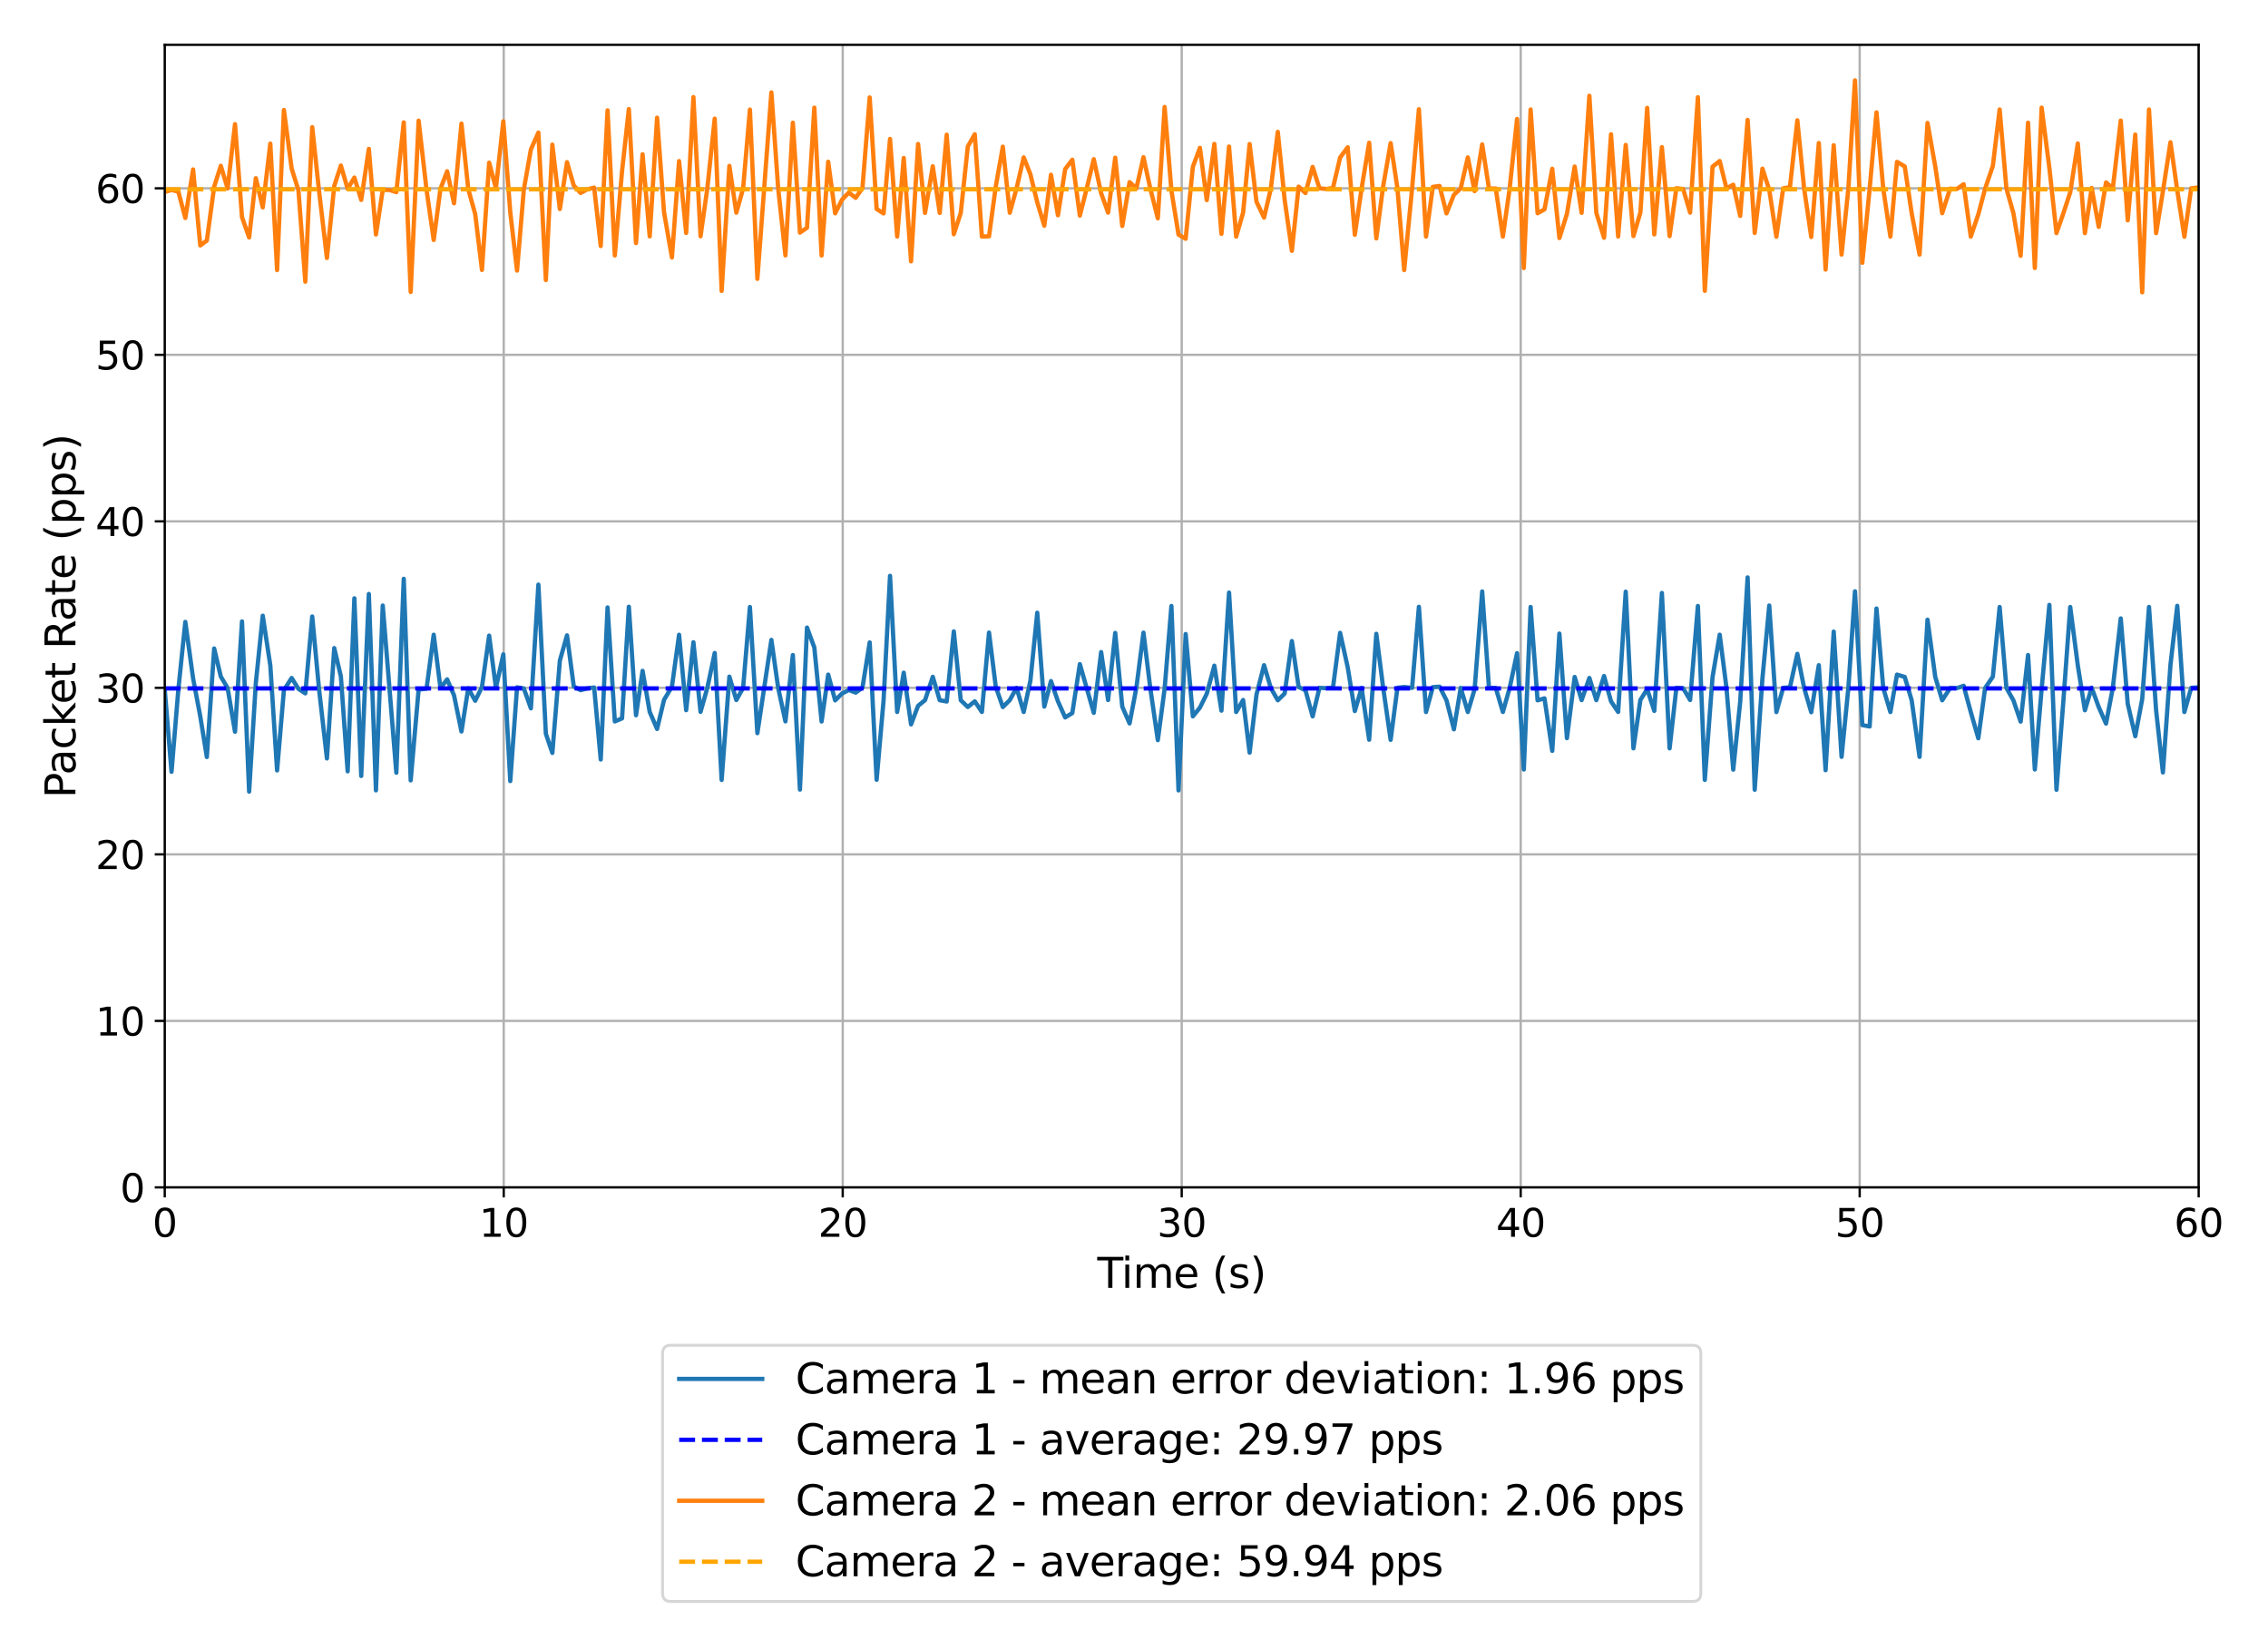 <?xml version="1.0" encoding="utf-8" standalone="no"?>
<!DOCTYPE svg PUBLIC "-//W3C//DTD SVG 1.1//EN"
  "http://www.w3.org/Graphics/SVG/1.1/DTD/svg11.dtd">
<svg xmlns:xlink="http://www.w3.org/1999/xlink" width="792pt" height="576pt" viewBox="0 0 792 576" xmlns="http://www.w3.org/2000/svg" version="1.1">
 <defs>
  <style type="text/css">*{stroke-linejoin: round; stroke-linecap: butt}</style>
 </defs>
 <g id="figure_1">
  <g id="patch_1">
   <path d="M 0 576 
L 792 576 
L 792 0 
L 0 0 
z
" style="fill: #ffffff"/>
  </g>
  <g id="axes_1">
   <g id="patch_2">
    <path d="M 57.53 414.72 
L 767.79 414.72 
L 767.79 15.66 
L 57.53 15.66 
z
" style="fill: #ffffff"/>
   </g>
   <g id="matplotlib.axis_1">
    <g id="xtick_1">
     <g id="line2d_1">
      <path d="M 57.53 414.72 
L 57.53 15.66 
" clip-path="url(#p581cf758f7)" style="fill: none; stroke: #b0b0b0; stroke-width: 0.8; stroke-linecap: square"/>
     </g>
     <g id="line2d_2">
      <defs>
       <path id="m1261529242" d="M 0 0 
L 0 3.5 
" style="stroke: #000000; stroke-width: 0.8"/>
      </defs>
      <g>
       <use xlink:href="#m1261529242" x="57.53" y="414.72" style="stroke: #000000; stroke-width: 0.8"/>
      </g>
     </g>
     <g id="text_1">
      <!-- 0 -->
      <g transform="translate(53.235 431.978) scale(0.135 -0.135)">
       <defs>
        <path id="DejaVuSans-30" d="M 2034 4250 
Q 1547 4250 1301 3770 
Q 1056 3291 1056 2328 
Q 1056 1369 1301 889 
Q 1547 409 2034 409 
Q 2525 409 2770 889 
Q 3016 1369 3016 2328 
Q 3016 3291 2770 3770 
Q 2525 4250 2034 4250 
z
M 2034 4750 
Q 2819 4750 3233 4129 
Q 3647 3509 3647 2328 
Q 3647 1150 3233 529 
Q 2819 -91 2034 -91 
Q 1250 -91 836 529 
Q 422 1150 422 2328 
Q 422 3509 836 4129 
Q 1250 4750 2034 4750 
z
" transform="scale(0.016)"/>
       </defs>
       <use xlink:href="#DejaVuSans-30"/>
      </g>
     </g>
    </g>
    <g id="xtick_2">
     <g id="line2d_3">
      <path d="M 175.907 414.72 
L 175.907 15.66 
" clip-path="url(#p581cf758f7)" style="fill: none; stroke: #b0b0b0; stroke-width: 0.8; stroke-linecap: square"/>
     </g>
     <g id="line2d_4">
      <g>
       <use xlink:href="#m1261529242" x="175.907" y="414.72" style="stroke: #000000; stroke-width: 0.8"/>
      </g>
     </g>
     <g id="text_2">
      <!-- 10 -->
      <g transform="translate(167.317 431.978) scale(0.135 -0.135)">
       <defs>
        <path id="DejaVuSans-31" d="M 794 531 
L 1825 531 
L 1825 4091 
L 703 3866 
L 703 4441 
L 1819 4666 
L 2450 4666 
L 2450 531 
L 3481 531 
L 3481 0 
L 794 0 
L 794 531 
z
" transform="scale(0.016)"/>
       </defs>
       <use xlink:href="#DejaVuSans-31"/>
       <use xlink:href="#DejaVuSans-30" x="63.623"/>
      </g>
     </g>
    </g>
    <g id="xtick_3">
     <g id="line2d_5">
      <path d="M 294.283 414.72 
L 294.283 15.66 
" clip-path="url(#p581cf758f7)" style="fill: none; stroke: #b0b0b0; stroke-width: 0.8; stroke-linecap: square"/>
     </g>
     <g id="line2d_6">
      <g>
       <use xlink:href="#m1261529242" x="294.283" y="414.72" style="stroke: #000000; stroke-width: 0.8"/>
      </g>
     </g>
     <g id="text_3">
      <!-- 20 -->
      <g transform="translate(285.694 431.978) scale(0.135 -0.135)">
       <defs>
        <path id="DejaVuSans-32" d="M 1228 531 
L 3431 531 
L 3431 0 
L 469 0 
L 469 531 
Q 828 903 1448 1529 
Q 2069 2156 2228 2338 
Q 2531 2678 2651 2914 
Q 2772 3150 2772 3378 
Q 2772 3750 2511 3984 
Q 2250 4219 1831 4219 
Q 1534 4219 1204 4116 
Q 875 4013 500 3803 
L 500 4441 
Q 881 4594 1212 4672 
Q 1544 4750 1819 4750 
Q 2544 4750 2975 4387 
Q 3406 4025 3406 3419 
Q 3406 3131 3298 2873 
Q 3191 2616 2906 2266 
Q 2828 2175 2409 1742 
Q 1991 1309 1228 531 
z
" transform="scale(0.016)"/>
       </defs>
       <use xlink:href="#DejaVuSans-32"/>
       <use xlink:href="#DejaVuSans-30" x="63.623"/>
      </g>
     </g>
    </g>
    <g id="xtick_4">
     <g id="line2d_7">
      <path d="M 412.66 414.72 
L 412.66 15.66 
" clip-path="url(#p581cf758f7)" style="fill: none; stroke: #b0b0b0; stroke-width: 0.8; stroke-linecap: square"/>
     </g>
     <g id="line2d_8">
      <g>
       <use xlink:href="#m1261529242" x="412.66" y="414.72" style="stroke: #000000; stroke-width: 0.8"/>
      </g>
     </g>
     <g id="text_4">
      <!-- 30 -->
      <g transform="translate(404.071 431.978) scale(0.135 -0.135)">
       <defs>
        <path id="DejaVuSans-33" d="M 2597 2516 
Q 3050 2419 3304 2112 
Q 3559 1806 3559 1356 
Q 3559 666 3084 287 
Q 2609 -91 1734 -91 
Q 1441 -91 1130 -33 
Q 819 25 488 141 
L 488 750 
Q 750 597 1062 519 
Q 1375 441 1716 441 
Q 2309 441 2620 675 
Q 2931 909 2931 1356 
Q 2931 1769 2642 2001 
Q 2353 2234 1838 2234 
L 1294 2234 
L 1294 2753 
L 1863 2753 
Q 2328 2753 2575 2939 
Q 2822 3125 2822 3475 
Q 2822 3834 2567 4026 
Q 2313 4219 1838 4219 
Q 1578 4219 1281 4162 
Q 984 4106 628 3988 
L 628 4550 
Q 988 4650 1302 4700 
Q 1616 4750 1894 4750 
Q 2613 4750 3031 4423 
Q 3450 4097 3450 3541 
Q 3450 3153 3228 2886 
Q 3006 2619 2597 2516 
z
" transform="scale(0.016)"/>
       </defs>
       <use xlink:href="#DejaVuSans-33"/>
       <use xlink:href="#DejaVuSans-30" x="63.623"/>
      </g>
     </g>
    </g>
    <g id="xtick_5">
     <g id="line2d_9">
      <path d="M 531.037 414.72 
L 531.037 15.66 
" clip-path="url(#p581cf758f7)" style="fill: none; stroke: #b0b0b0; stroke-width: 0.8; stroke-linecap: square"/>
     </g>
     <g id="line2d_10">
      <g>
       <use xlink:href="#m1261529242" x="531.037" y="414.72" style="stroke: #000000; stroke-width: 0.8"/>
      </g>
     </g>
     <g id="text_5">
      <!-- 40 -->
      <g transform="translate(522.447 431.978) scale(0.135 -0.135)">
       <defs>
        <path id="DejaVuSans-34" d="M 2419 4116 
L 825 1625 
L 2419 1625 
L 2419 4116 
z
M 2253 4666 
L 3047 4666 
L 3047 1625 
L 3713 1625 
L 3713 1100 
L 3047 1100 
L 3047 0 
L 2419 0 
L 2419 1100 
L 313 1100 
L 313 1709 
L 2253 4666 
z
" transform="scale(0.016)"/>
       </defs>
       <use xlink:href="#DejaVuSans-34"/>
       <use xlink:href="#DejaVuSans-30" x="63.623"/>
      </g>
     </g>
    </g>
    <g id="xtick_6">
     <g id="line2d_11">
      <path d="M 649.413 414.72 
L 649.413 15.66 
" clip-path="url(#p581cf758f7)" style="fill: none; stroke: #b0b0b0; stroke-width: 0.8; stroke-linecap: square"/>
     </g>
     <g id="line2d_12">
      <g>
       <use xlink:href="#m1261529242" x="649.413" y="414.72" style="stroke: #000000; stroke-width: 0.8"/>
      </g>
     </g>
     <g id="text_6">
      <!-- 50 -->
      <g transform="translate(640.824 431.978) scale(0.135 -0.135)">
       <defs>
        <path id="DejaVuSans-35" d="M 691 4666 
L 3169 4666 
L 3169 4134 
L 1269 4134 
L 1269 2991 
Q 1406 3038 1543 3061 
Q 1681 3084 1819 3084 
Q 2600 3084 3056 2656 
Q 3513 2228 3513 1497 
Q 3513 744 3044 326 
Q 2575 -91 1722 -91 
Q 1428 -91 1123 -41 
Q 819 9 494 109 
L 494 744 
Q 775 591 1075 516 
Q 1375 441 1709 441 
Q 2250 441 2565 725 
Q 2881 1009 2881 1497 
Q 2881 1984 2565 2268 
Q 2250 2553 1709 2553 
Q 1456 2553 1204 2497 
Q 953 2441 691 2322 
L 691 4666 
z
" transform="scale(0.016)"/>
       </defs>
       <use xlink:href="#DejaVuSans-35"/>
       <use xlink:href="#DejaVuSans-30" x="63.623"/>
      </g>
     </g>
    </g>
    <g id="xtick_7">
     <g id="line2d_13">
      <path d="M 767.79 414.72 
L 767.79 15.66 
" clip-path="url(#p581cf758f7)" style="fill: none; stroke: #b0b0b0; stroke-width: 0.8; stroke-linecap: square"/>
     </g>
     <g id="line2d_14">
      <g>
       <use xlink:href="#m1261529242" x="767.79" y="414.72" style="stroke: #000000; stroke-width: 0.8"/>
      </g>
     </g>
     <g id="text_7">
      <!-- 60 -->
      <g transform="translate(759.201 431.978) scale(0.135 -0.135)">
       <defs>
        <path id="DejaVuSans-36" d="M 2113 2584 
Q 1688 2584 1439 2293 
Q 1191 2003 1191 1497 
Q 1191 994 1439 701 
Q 1688 409 2113 409 
Q 2538 409 2786 701 
Q 3034 994 3034 1497 
Q 3034 2003 2786 2293 
Q 2538 2584 2113 2584 
z
M 3366 4563 
L 3366 3988 
Q 3128 4100 2886 4159 
Q 2644 4219 2406 4219 
Q 1781 4219 1451 3797 
Q 1122 3375 1075 2522 
Q 1259 2794 1537 2939 
Q 1816 3084 2150 3084 
Q 2853 3084 3261 2657 
Q 3669 2231 3669 1497 
Q 3669 778 3244 343 
Q 2819 -91 2113 -91 
Q 1303 -91 875 529 
Q 447 1150 447 2328 
Q 447 3434 972 4092 
Q 1497 4750 2381 4750 
Q 2619 4750 2861 4703 
Q 3103 4656 3366 4563 
z
" transform="scale(0.016)"/>
       </defs>
       <use xlink:href="#DejaVuSans-36"/>
       <use xlink:href="#DejaVuSans-30" x="63.623"/>
      </g>
     </g>
    </g>
    <g id="text_8">
     <!-- Time (s) -->
     <g transform="translate(383.183 449.803) scale(0.145 -0.145)">
      <defs>
       <path id="DejaVuSans-54" d="M -19 4666 
L 3928 4666 
L 3928 4134 
L 2272 4134 
L 2272 0 
L 1638 0 
L 1638 4134 
L -19 4134 
L -19 4666 
z
" transform="scale(0.016)"/>
       <path id="DejaVuSans-69" d="M 603 3500 
L 1178 3500 
L 1178 0 
L 603 0 
L 603 3500 
z
M 603 4863 
L 1178 4863 
L 1178 4134 
L 603 4134 
L 603 4863 
z
" transform="scale(0.016)"/>
       <path id="DejaVuSans-6d" d="M 3328 2828 
Q 3544 3216 3844 3400 
Q 4144 3584 4550 3584 
Q 5097 3584 5394 3201 
Q 5691 2819 5691 2113 
L 5691 0 
L 5113 0 
L 5113 2094 
Q 5113 2597 4934 2840 
Q 4756 3084 4391 3084 
Q 3944 3084 3684 2787 
Q 3425 2491 3425 1978 
L 3425 0 
L 2847 0 
L 2847 2094 
Q 2847 2600 2669 2842 
Q 2491 3084 2119 3084 
Q 1678 3084 1418 2786 
Q 1159 2488 1159 1978 
L 1159 0 
L 581 0 
L 581 3500 
L 1159 3500 
L 1159 2956 
Q 1356 3278 1631 3431 
Q 1906 3584 2284 3584 
Q 2666 3584 2933 3390 
Q 3200 3197 3328 2828 
z
" transform="scale(0.016)"/>
       <path id="DejaVuSans-65" d="M 3597 1894 
L 3597 1613 
L 953 1613 
Q 991 1019 1311 708 
Q 1631 397 2203 397 
Q 2534 397 2845 478 
Q 3156 559 3463 722 
L 3463 178 
Q 3153 47 2828 -22 
Q 2503 -91 2169 -91 
Q 1331 -91 842 396 
Q 353 884 353 1716 
Q 353 2575 817 3079 
Q 1281 3584 2069 3584 
Q 2775 3584 3186 3129 
Q 3597 2675 3597 1894 
z
M 3022 2063 
Q 3016 2534 2758 2815 
Q 2500 3097 2075 3097 
Q 1594 3097 1305 2825 
Q 1016 2553 972 2059 
L 3022 2063 
z
" transform="scale(0.016)"/>
       <path id="DejaVuSans-20" transform="scale(0.016)"/>
       <path id="DejaVuSans-28" d="M 1984 4856 
Q 1566 4138 1362 3434 
Q 1159 2731 1159 2009 
Q 1159 1288 1364 580 
Q 1569 -128 1984 -844 
L 1484 -844 
Q 1016 -109 783 600 
Q 550 1309 550 2009 
Q 550 2706 781 3412 
Q 1013 4119 1484 4856 
L 1984 4856 
z
" transform="scale(0.016)"/>
       <path id="DejaVuSans-73" d="M 2834 3397 
L 2834 2853 
Q 2591 2978 2328 3040 
Q 2066 3103 1784 3103 
Q 1356 3103 1142 2972 
Q 928 2841 928 2578 
Q 928 2378 1081 2264 
Q 1234 2150 1697 2047 
L 1894 2003 
Q 2506 1872 2764 1633 
Q 3022 1394 3022 966 
Q 3022 478 2636 193 
Q 2250 -91 1575 -91 
Q 1294 -91 989 -36 
Q 684 19 347 128 
L 347 722 
Q 666 556 975 473 
Q 1284 391 1588 391 
Q 1994 391 2212 530 
Q 2431 669 2431 922 
Q 2431 1156 2273 1281 
Q 2116 1406 1581 1522 
L 1381 1569 
Q 847 1681 609 1914 
Q 372 2147 372 2553 
Q 372 3047 722 3315 
Q 1072 3584 1716 3584 
Q 2034 3584 2315 3537 
Q 2597 3491 2834 3397 
z
" transform="scale(0.016)"/>
       <path id="DejaVuSans-29" d="M 513 4856 
L 1013 4856 
Q 1481 4119 1714 3412 
Q 1947 2706 1947 2009 
Q 1947 1309 1714 600 
Q 1481 -109 1013 -844 
L 513 -844 
Q 928 -128 1133 580 
Q 1338 1288 1338 2009 
Q 1338 2731 1133 3434 
Q 928 4138 513 4856 
z
" transform="scale(0.016)"/>
      </defs>
      <use xlink:href="#DejaVuSans-54"/>
      <use xlink:href="#DejaVuSans-69" x="57.959"/>
      <use xlink:href="#DejaVuSans-6d" x="85.742"/>
      <use xlink:href="#DejaVuSans-65" x="183.154"/>
      <use xlink:href="#DejaVuSans-20" x="244.678"/>
      <use xlink:href="#DejaVuSans-28" x="276.465"/>
      <use xlink:href="#DejaVuSans-73" x="315.479"/>
      <use xlink:href="#DejaVuSans-29" x="367.578"/>
     </g>
    </g>
   </g>
   <g id="matplotlib.axis_2">
    <g id="ytick_1">
     <g id="line2d_15">
      <path d="M 57.53 414.72 
L 767.79 414.72 
" clip-path="url(#p581cf758f7)" style="fill: none; stroke: #b0b0b0; stroke-width: 0.8; stroke-linecap: square"/>
     </g>
     <g id="line2d_16">
      <defs>
       <path id="mbefb6ecbca" d="M 0 0 
L -3.5 0 
" style="stroke: #000000; stroke-width: 0.8"/>
      </defs>
      <g>
       <use xlink:href="#mbefb6ecbca" x="57.53" y="414.72" style="stroke: #000000; stroke-width: 0.8"/>
      </g>
     </g>
     <g id="text_9">
      <!-- 0 -->
      <g transform="translate(41.941 419.849) scale(0.135 -0.135)">
       <use xlink:href="#DejaVuSans-30"/>
      </g>
     </g>
    </g>
    <g id="ytick_2">
     <g id="line2d_17">
      <path d="M 57.53 356.561 
L 767.79 356.561 
" clip-path="url(#p581cf758f7)" style="fill: none; stroke: #b0b0b0; stroke-width: 0.8; stroke-linecap: square"/>
     </g>
     <g id="line2d_18">
      <g>
       <use xlink:href="#mbefb6ecbca" x="57.53" y="356.561" style="stroke: #000000; stroke-width: 0.8"/>
      </g>
     </g>
     <g id="text_10">
      <!-- 10 -->
      <g transform="translate(33.351 361.69) scale(0.135 -0.135)">
       <use xlink:href="#DejaVuSans-31"/>
       <use xlink:href="#DejaVuSans-30" x="63.623"/>
      </g>
     </g>
    </g>
    <g id="ytick_3">
     <g id="line2d_19">
      <path d="M 57.53 298.402 
L 767.79 298.402 
" clip-path="url(#p581cf758f7)" style="fill: none; stroke: #b0b0b0; stroke-width: 0.8; stroke-linecap: square"/>
     </g>
     <g id="line2d_20">
      <g>
       <use xlink:href="#mbefb6ecbca" x="57.53" y="298.402" style="stroke: #000000; stroke-width: 0.8"/>
      </g>
     </g>
     <g id="text_11">
      <!-- 20 -->
      <g transform="translate(33.351 303.531) scale(0.135 -0.135)">
       <use xlink:href="#DejaVuSans-32"/>
       <use xlink:href="#DejaVuSans-30" x="63.623"/>
      </g>
     </g>
    </g>
    <g id="ytick_4">
     <g id="line2d_21">
      <path d="M 57.53 240.243 
L 767.79 240.243 
" clip-path="url(#p581cf758f7)" style="fill: none; stroke: #b0b0b0; stroke-width: 0.8; stroke-linecap: square"/>
     </g>
     <g id="line2d_22">
      <g>
       <use xlink:href="#mbefb6ecbca" x="57.53" y="240.243" style="stroke: #000000; stroke-width: 0.8"/>
      </g>
     </g>
     <g id="text_12">
      <!-- 30 -->
      <g transform="translate(33.351 245.372) scale(0.135 -0.135)">
       <use xlink:href="#DejaVuSans-33"/>
       <use xlink:href="#DejaVuSans-30" x="63.623"/>
      </g>
     </g>
    </g>
    <g id="ytick_5">
     <g id="line2d_23">
      <path d="M 57.53 182.084 
L 767.79 182.084 
" clip-path="url(#p581cf758f7)" style="fill: none; stroke: #b0b0b0; stroke-width: 0.8; stroke-linecap: square"/>
     </g>
     <g id="line2d_24">
      <g>
       <use xlink:href="#mbefb6ecbca" x="57.53" y="182.084" style="stroke: #000000; stroke-width: 0.8"/>
      </g>
     </g>
     <g id="text_13">
      <!-- 40 -->
      <g transform="translate(33.351 187.213) scale(0.135 -0.135)">
       <use xlink:href="#DejaVuSans-34"/>
       <use xlink:href="#DejaVuSans-30" x="63.623"/>
      </g>
     </g>
    </g>
    <g id="ytick_6">
     <g id="line2d_25">
      <path d="M 57.53 123.925 
L 767.79 123.925 
" clip-path="url(#p581cf758f7)" style="fill: none; stroke: #b0b0b0; stroke-width: 0.8; stroke-linecap: square"/>
     </g>
     <g id="line2d_26">
      <g>
       <use xlink:href="#mbefb6ecbca" x="57.53" y="123.925" style="stroke: #000000; stroke-width: 0.8"/>
      </g>
     </g>
     <g id="text_14">
      <!-- 50 -->
      <g transform="translate(33.351 129.054) scale(0.135 -0.135)">
       <use xlink:href="#DejaVuSans-35"/>
       <use xlink:href="#DejaVuSans-30" x="63.623"/>
      </g>
     </g>
    </g>
    <g id="ytick_7">
     <g id="line2d_27">
      <path d="M 57.53 65.766 
L 767.79 65.766 
" clip-path="url(#p581cf758f7)" style="fill: none; stroke: #b0b0b0; stroke-width: 0.8; stroke-linecap: square"/>
     </g>
     <g id="line2d_28">
      <g>
       <use xlink:href="#mbefb6ecbca" x="57.53" y="65.766" style="stroke: #000000; stroke-width: 0.8"/>
      </g>
     </g>
     <g id="text_15">
      <!-- 60 -->
      <g transform="translate(33.351 70.895) scale(0.135 -0.135)">
       <use xlink:href="#DejaVuSans-36"/>
       <use xlink:href="#DejaVuSans-30" x="63.623"/>
      </g>
     </g>
    </g>
    <g id="text_16">
     <!-- Packet Rate (pps) -->
     <g transform="translate(26.336 278.771) rotate(-90) scale(0.145 -0.145)">
      <defs>
       <path id="DejaVuSans-50" d="M 1259 4147 
L 1259 2394 
L 2053 2394 
Q 2494 2394 2734 2622 
Q 2975 2850 2975 3272 
Q 2975 3691 2734 3919 
Q 2494 4147 2053 4147 
L 1259 4147 
z
M 628 4666 
L 2053 4666 
Q 2838 4666 3239 4311 
Q 3641 3956 3641 3272 
Q 3641 2581 3239 2228 
Q 2838 1875 2053 1875 
L 1259 1875 
L 1259 0 
L 628 0 
L 628 4666 
z
" transform="scale(0.016)"/>
       <path id="DejaVuSans-61" d="M 2194 1759 
Q 1497 1759 1228 1600 
Q 959 1441 959 1056 
Q 959 750 1161 570 
Q 1363 391 1709 391 
Q 2188 391 2477 730 
Q 2766 1069 2766 1631 
L 2766 1759 
L 2194 1759 
z
M 3341 1997 
L 3341 0 
L 2766 0 
L 2766 531 
Q 2569 213 2275 61 
Q 1981 -91 1556 -91 
Q 1019 -91 701 211 
Q 384 513 384 1019 
Q 384 1609 779 1909 
Q 1175 2209 1959 2209 
L 2766 2209 
L 2766 2266 
Q 2766 2663 2505 2880 
Q 2244 3097 1772 3097 
Q 1472 3097 1187 3025 
Q 903 2953 641 2809 
L 641 3341 
Q 956 3463 1253 3523 
Q 1550 3584 1831 3584 
Q 2591 3584 2966 3190 
Q 3341 2797 3341 1997 
z
" transform="scale(0.016)"/>
       <path id="DejaVuSans-63" d="M 3122 3366 
L 3122 2828 
Q 2878 2963 2633 3030 
Q 2388 3097 2138 3097 
Q 1578 3097 1268 2742 
Q 959 2388 959 1747 
Q 959 1106 1268 751 
Q 1578 397 2138 397 
Q 2388 397 2633 464 
Q 2878 531 3122 666 
L 3122 134 
Q 2881 22 2623 -34 
Q 2366 -91 2075 -91 
Q 1284 -91 818 406 
Q 353 903 353 1747 
Q 353 2603 823 3093 
Q 1294 3584 2113 3584 
Q 2378 3584 2631 3529 
Q 2884 3475 3122 3366 
z
" transform="scale(0.016)"/>
       <path id="DejaVuSans-6b" d="M 581 4863 
L 1159 4863 
L 1159 1991 
L 2875 3500 
L 3609 3500 
L 1753 1863 
L 3688 0 
L 2938 0 
L 1159 1709 
L 1159 0 
L 581 0 
L 581 4863 
z
" transform="scale(0.016)"/>
       <path id="DejaVuSans-74" d="M 1172 4494 
L 1172 3500 
L 2356 3500 
L 2356 3053 
L 1172 3053 
L 1172 1153 
Q 1172 725 1289 603 
Q 1406 481 1766 481 
L 2356 481 
L 2356 0 
L 1766 0 
Q 1100 0 847 248 
Q 594 497 594 1153 
L 594 3053 
L 172 3053 
L 172 3500 
L 594 3500 
L 594 4494 
L 1172 4494 
z
" transform="scale(0.016)"/>
       <path id="DejaVuSans-52" d="M 2841 2188 
Q 3044 2119 3236 1894 
Q 3428 1669 3622 1275 
L 4263 0 
L 3584 0 
L 2988 1197 
Q 2756 1666 2539 1819 
Q 2322 1972 1947 1972 
L 1259 1972 
L 1259 0 
L 628 0 
L 628 4666 
L 2053 4666 
Q 2853 4666 3247 4331 
Q 3641 3997 3641 3322 
Q 3641 2881 3436 2590 
Q 3231 2300 2841 2188 
z
M 1259 4147 
L 1259 2491 
L 2053 2491 
Q 2509 2491 2742 2702 
Q 2975 2913 2975 3322 
Q 2975 3731 2742 3939 
Q 2509 4147 2053 4147 
L 1259 4147 
z
" transform="scale(0.016)"/>
       <path id="DejaVuSans-70" d="M 1159 525 
L 1159 -1331 
L 581 -1331 
L 581 3500 
L 1159 3500 
L 1159 2969 
Q 1341 3281 1617 3432 
Q 1894 3584 2278 3584 
Q 2916 3584 3314 3078 
Q 3713 2572 3713 1747 
Q 3713 922 3314 415 
Q 2916 -91 2278 -91 
Q 1894 -91 1617 61 
Q 1341 213 1159 525 
z
M 3116 1747 
Q 3116 2381 2855 2742 
Q 2594 3103 2138 3103 
Q 1681 3103 1420 2742 
Q 1159 2381 1159 1747 
Q 1159 1113 1420 752 
Q 1681 391 2138 391 
Q 2594 391 2855 752 
Q 3116 1113 3116 1747 
z
" transform="scale(0.016)"/>
      </defs>
      <use xlink:href="#DejaVuSans-50"/>
      <use xlink:href="#DejaVuSans-61" x="55.803"/>
      <use xlink:href="#DejaVuSans-63" x="117.082"/>
      <use xlink:href="#DejaVuSans-6b" x="172.062"/>
      <use xlink:href="#DejaVuSans-65" x="226.348"/>
      <use xlink:href="#DejaVuSans-74" x="287.871"/>
      <use xlink:href="#DejaVuSans-20" x="327.08"/>
      <use xlink:href="#DejaVuSans-52" x="358.867"/>
      <use xlink:href="#DejaVuSans-61" x="426.1"/>
      <use xlink:href="#DejaVuSans-74" x="487.379"/>
      <use xlink:href="#DejaVuSans-65" x="526.588"/>
      <use xlink:href="#DejaVuSans-20" x="588.111"/>
      <use xlink:href="#DejaVuSans-28" x="619.898"/>
      <use xlink:href="#DejaVuSans-70" x="658.912"/>
      <use xlink:href="#DejaVuSans-70" x="722.389"/>
      <use xlink:href="#DejaVuSans-73" x="785.865"/>
      <use xlink:href="#DejaVuSans-29" x="837.965"/>
     </g>
    </g>
   </g>
   <g id="line2d_29">
    <path d="M 57.53 240.888 
L 59.901 269.563 
L 62.277 240.832 
L 64.717 217.212 
L 67.428 236.95 
L 69.939 250.221 
L 72.229 264.403 
L 74.79 226.502 
L 77.105 236.31 
L 79.473 240.274 
L 82.069 255.572 
L 84.507 217.049 
L 86.997 276.478 
L 89.341 238.481 
L 91.754 215.051 
L 94.398 232.442 
L 96.762 269.09 
L 99.14 241.045 
L 101.849 236.797 
L 104.221 240.602 
L 106.615 242.163 
L 109.032 215.331 
L 111.406 240.671 
L 114.163 264.896 
L 116.721 226.365 
L 119.036 236.265 
L 121.405 269.398 
L 123.747 208.976 
L 126.143 271.013 
L 128.8 207.453 
L 131.282 276.046 
L 133.654 211.499 
L 138.402 269.889 
L 140.993 202.16 
L 143.414 272.561 
L 146.186 240.853 
L 148.953 240.522 
L 151.449 221.69 
L 153.818 240.321 
L 156.146 237.28 
L 158.55 242.864 
L 161.144 255.483 
L 163.513 240.385 
L 165.944 244.747 
L 168.307 239.94 
L 170.808 222.005 
L 173.175 240.215 
L 175.763 228.54 
L 178.189 272.798 
L 180.554 240.06 
L 182.924 240.444 
L 185.393 247.404 
L 188.009 204.195 
L 190.616 256.268 
L 192.885 262.969 
L 195.504 230.724 
L 198.003 221.908 
L 200.364 239.758 
L 202.743 241.053 
L 205.113 240.419 
L 207.479 240.117 
L 209.782 265.27 
L 212.161 212.163 
L 214.699 251.971 
L 217.221 250.904 
L 219.597 211.918 
L 222.102 249.815 
L 224.392 234.301 
L 226.879 248.636 
L 229.459 254.593 
L 231.885 244.44 
L 234.64 239.829 
L 237.137 221.708 
L 239.615 248.04 
L 242.146 224.315 
L 244.633 248.627 
L 247.001 240.253 
L 249.583 228.075 
L 252.002 272.398 
L 254.703 236.333 
L 257.13 244.5 
L 259.498 240.276 
L 261.875 212.006 
L 264.479 256.066 
L 269.372 223.499 
L 271.739 240.226 
L 274.277 251.961 
L 276.869 228.789 
L 279.347 275.774 
L 281.811 219.194 
L 284.367 226.153 
L 286.906 251.991 
L 289.212 235.613 
L 291.64 244.616 
L 294.035 242.222 
L 296.413 240.991 
L 298.803 241.91 
L 301.17 240.213 
L 303.702 224.373 
L 306.12 272.337 
L 308.548 244.624 
L 310.805 201.126 
L 313.292 248.669 
L 315.59 234.944 
L 318.144 253.006 
L 320.6 246.526 
L 323.028 244.543 
L 325.73 236.388 
L 328.158 244.563 
L 330.592 245.014 
L 333.074 220.531 
L 335.501 244.558 
L 337.963 246.933 
L 340.396 244.95 
L 342.884 248.67 
L 345.371 220.943 
L 347.734 239.906 
L 350.196 246.947 
L 352.623 244.523 
L 354.991 240.249 
L 357.479 248.682 
L 359.813 237.799 
L 362.215 214.011 
L 364.674 246.776 
L 367.01 237.88 
L 369.443 244.949 
L 371.96 250.576 
L 374.453 249.053 
L 377.09 231.957 
L 381.951 248.97 
L 384.529 227.754 
L 386.955 244.493 
L 389.444 221.071 
L 391.904 246.826 
L 394.453 252.669 
L 396.821 240.263 
L 399.308 220.963 
L 401.676 240.256 
L 404.32 258.501 
L 406.692 240.563 
L 409.066 211.656 
L 411.548 276.065 
L 414.042 221.453 
L 416.553 250.204 
L 419.018 247.147 
L 421.414 242.304 
L 424.058 232.495 
L 426.539 248.204 
L 429.19 206.977 
L 431.678 248.682 
L 434.105 244.487 
L 436.372 262.868 
L 438.772 242.605 
L 441.414 232.337 
L 443.782 240.293 
L 446.21 244.578 
L 448.605 242.237 
L 451.131 223.904 
L 453.494 239.942 
L 455.873 241.081 
L 458.384 250.208 
L 460.752 240.247 
L 463.121 240.362 
L 465.487 240.171 
L 467.976 221.04 
L 470.629 233.073 
L 473.112 248.354 
L 475.48 240.274 
L 478.121 258.357 
L 480.614 221.371 
L 482.978 239.968 
L 485.62 258.403 
L 487.988 240.233 
L 490.351 239.947 
L 493.113 240.255 
L 495.49 211.947 
L 497.978 248.683 
L 500.342 239.997 
L 502.704 239.833 
L 505.133 244.618 
L 507.714 254.718 
L 510.082 240.251 
L 512.57 248.679 
L 514.944 240.744 
L 517.59 206.565 
L 519.958 240.277 
L 522.326 240.28 
L 524.814 248.672 
L 527.182 240.271 
L 529.765 228.132 
L 532.123 268.765 
L 534.5 211.998 
L 536.929 244.597 
L 539.347 243.919 
L 542.056 262.248 
L 544.548 221.292 
L 547.18 257.812 
L 549.884 236.442 
L 552.311 244.529 
L 555.019 236.795 
L 557.447 244.538 
L 560.145 236.112 
L 562.578 244.963 
L 565.066 248.669 
L 567.713 206.652 
L 570.407 261.362 
L 572.833 244.484 
L 575.207 240.696 
L 577.689 248.295 
L 580.342 207.102 
L 583.036 261.374 
L 585.403 240.227 
L 587.772 240.374 
L 590.199 244.494 
L 592.911 211.651 
L 595.33 272.385 
L 598.033 236.467 
L 600.53 221.676 
L 602.898 240.272 
L 605.257 268.803 
L 607.691 245.059 
L 610.277 201.672 
L 612.755 275.825 
L 615.464 236.81 
L 617.835 211.495 
L 620.323 248.698 
L 622.691 240.237 
L 625.056 240.053 
L 627.642 228.375 
L 630.01 240.276 
L 632.499 248.754 
L 635.141 232.332 
L 637.503 269.001 
L 640.341 220.598 
L 643.088 264.343 
L 645.456 240.298 
L 647.771 206.526 
L 650.329 253.253 
L 652.895 253.731 
L 655.279 212.538 
L 657.648 240.346 
L 660.136 248.691 
L 662.442 235.62 
L 665.145 236.43 
L 667.573 244.612 
L 670.32 264.348 
L 673.098 216.443 
L 675.801 236.428 
L 678.229 244.589 
L 680.992 240.312 
L 683.362 240.357 
L 685.719 239.526 
L 688.207 248.69 
L 690.841 257.86 
L 693.209 240.304 
L 695.911 236.345 
L 698.288 212.008 
L 700.657 240.293 
L 703.084 244.572 
L 705.623 252.033 
L 708.215 228.783 
L 710.574 268.756 
L 712.947 240.658 
L 715.654 211.272 
L 718.133 275.841 
L 720.561 244.578 
L 722.938 211.997 
L 725.581 232.408 
L 728.06 248.078 
L 730.427 240.184 
L 732.889 246.965 
L 735.439 252.731 
L 737.807 240.252 
L 740.579 216 
L 743.024 245.834 
L 745.646 257.129 
L 748.068 244.199 
L 750.445 211.995 
L 752.924 248.073 
L 755.299 269.787 
L 757.94 232.198 
L 760.312 211.596 
L 762.8 248.691 
L 765.168 240.266 
L 767.533 240.057 
L 767.533 240.057 
" clip-path="url(#p581cf758f7)" style="fill: none; stroke: #1f77b4; stroke-width: 1.5; stroke-linecap: square"/>
   </g>
   <g id="line2d_30">
    <path d="M 57.53 240.435 
L 767.79 240.435 
" clip-path="url(#p581cf758f7)" style="fill: none; stroke-dasharray: 5.55,2.4; stroke-dashoffset: 0; stroke: #0000ff; stroke-width: 1.5"/>
   </g>
   <g id="line2d_31">
    <path d="M 57.53 67.048 
L 59.901 66.345 
L 62.277 66.941 
L 64.717 76.136 
L 67.428 59.18 
L 69.939 85.726 
L 72.229 84.02 
L 74.79 65.178 
L 77.105 57.907 
L 79.473 65.83 
L 82.069 43.362 
L 84.507 75.851 
L 86.997 82.945 
L 89.341 62.245 
L 91.754 72.428 
L 94.398 50.157 
L 96.762 94.334 
L 99.14 38.424 
L 101.849 58.874 
L 104.221 66.483 
L 106.615 98.381 
L 109.032 44.417 
L 111.406 66.614 
L 114.163 90.103 
L 116.721 64.916 
L 119.036 57.81 
L 121.405 65.947 
L 123.747 62.015 
L 126.143 69.824 
L 128.8 52.003 
L 131.282 81.902 
L 133.654 66.341 
L 136.025 66.345 
L 138.402 67.11 
L 140.993 42.741 
L 143.414 101.969 
L 146.186 42.148 
L 148.953 66.325 
L 151.449 83.812 
L 153.818 65.944 
L 156.146 59.819 
L 158.55 71.007 
L 161.144 43.185 
L 163.513 66.038 
L 165.944 74.772 
L 168.307 94.288 
L 170.808 56.82 
L 173.175 65.711 
L 175.763 42.36 
L 178.189 74.108 
L 180.554 94.51 
L 182.924 66.186 
L 185.393 52.187 
L 188.009 46.3 
L 190.616 97.817 
L 192.885 50.517 
L 195.504 73.011 
L 198.003 56.645 
L 200.364 64.794 
L 202.743 67.382 
L 205.113 66.117 
L 207.479 65.514 
L 209.782 85.93 
L 212.161 38.542 
L 214.699 89.222 
L 217.221 59.796 
L 219.597 38.095 
L 222.102 84.896 
L 224.392 53.882 
L 226.879 82.556 
L 229.459 41.107 
L 231.885 74.144 
L 234.64 89.926 
L 237.137 56.263 
L 239.615 81.36 
L 242.146 33.913 
L 244.633 82.531 
L 247.001 65.786 
L 249.583 41.434 
L 252.002 101.609 
L 254.703 57.946 
L 257.13 74.28 
L 259.498 65.832 
L 261.876 38.277 
L 264.479 97.393 
L 269.372 32.278 
L 271.739 65.732 
L 274.277 89.201 
L 276.869 42.859 
L 279.347 81.25 
L 281.811 79.534 
L 284.367 37.602 
L 286.906 89.253 
L 289.212 56.5 
L 291.64 74.512 
L 294.035 69.748 
L 296.413 67.252 
L 298.803 69.094 
L 301.17 65.698 
L 303.702 34.043 
L 306.12 72.985 
L 308.548 74.551 
L 310.805 48.531 
L 313.292 82.625 
L 315.59 55.178 
L 318.144 91.282 
L 320.6 50.296 
L 323.028 74.364 
L 325.73 58.08 
L 328.158 74.382 
L 330.592 47.04 
L 333.074 81.814 
L 335.501 74.39 
L 337.963 51.183 
L 340.396 46.885 
L 342.884 82.619 
L 345.371 82.531 
L 347.734 65.09 
L 350.196 51.236 
L 352.623 74.307 
L 354.991 65.801 
L 357.479 54.962 
L 359.814 60.871 
L 362.215 70.639 
L 364.674 78.832 
L 367.01 61.039 
L 369.443 75.185 
L 371.96 59.068 
L 374.453 55.785 
L 377.09 75.294 
L 379.459 65.945 
L 381.951 55.586 
L 384.529 67.498 
L 386.955 74.265 
L 389.444 55.086 
L 391.904 78.932 
L 394.453 63.607 
L 396.821 65.808 
L 399.309 54.898 
L 401.676 65.778 
L 404.321 76.26 
L 406.692 37.362 
L 409.066 66.61 
L 411.548 81.947 
L 414.042 83.404 
L 416.553 58.285 
L 419.018 51.632 
L 421.414 69.895 
L 424.058 50.263 
L 426.539 81.686 
L 429.19 51.18 
L 431.678 82.649 
L 434.105 74.254 
L 436.372 50.289 
L 438.772 70.463 
L 441.414 76.01 
L 443.782 65.891 
L 446.21 46.057 
L 448.605 69.755 
L 451.131 87.613 
L 453.494 65.172 
L 455.873 67.427 
L 458.384 58.288 
L 460.752 65.764 
L 463.121 66.005 
L 465.487 65.623 
L 467.976 55.028 
L 470.629 51.436 
L 473.112 81.991 
L 475.48 65.829 
L 478.121 49.858 
L 480.614 83.263 
L 482.978 65.225 
L 485.62 49.987 
L 487.988 65.73 
L 490.351 94.323 
L 493.114 65.77 
L 495.49 38.16 
L 497.978 82.639 
L 500.342 65.266 
L 502.704 64.947 
L 505.133 74.525 
L 507.714 68.04 
L 510.082 65.796 
L 512.57 54.974 
L 514.944 66.759 
L 517.59 50.434 
L 519.958 65.843 
L 522.326 65.829 
L 524.814 82.64 
L 527.182 65.807 
L 529.765 41.553 
L 532.123 93.611 
L 534.501 38.236 
L 536.929 74.473 
L 539.347 73.119 
L 542.056 58.953 
L 544.548 83.138 
L 547.18 74.743 
L 549.884 58.166 
L 552.311 74.347 
L 555.019 33.444 
L 557.447 74.354 
L 560.145 83.027 
L 562.578 46.904 
L 565.066 82.619 
L 567.713 50.618 
L 570.407 82.444 
L 572.833 74.231 
L 575.207 37.681 
L 577.689 81.86 
L 580.342 51.388 
L 583.036 82.471 
L 585.403 65.734 
L 587.772 66.029 
L 590.199 74.268 
L 592.911 33.967 
L 595.33 101.58 
L 598.033 58.215 
L 600.53 56.236 
L 602.898 65.797 
L 605.257 64.52 
L 607.692 75.406 
L 610.277 41.878 
L 612.755 81.37 
L 615.464 58.91 
L 617.835 66.322 
L 620.323 82.677 
L 622.691 65.781 
L 625.056 65.376 
L 627.642 42.016 
L 630.01 65.84 
L 632.499 82.779 
L 635.141 49.946 
L 637.504 94.152 
L 640.341 50.728 
L 643.088 88.904 
L 645.456 65.87 
L 647.771 28.08 
L 650.329 91.782 
L 652.895 65.91 
L 655.279 39.252 
L 657.648 65.961 
L 660.136 82.662 
L 662.442 56.531 
L 665.145 58.131 
L 667.573 74.504 
L 670.321 88.922 
L 673.098 42.943 
L 675.801 58.136 
L 678.229 74.466 
L 680.993 65.896 
L 683.362 66.001 
L 685.72 64.339 
L 688.207 82.644 
L 690.841 74.857 
L 693.209 65.913 
L 695.911 57.963 
L 698.288 38.236 
L 700.657 65.867 
L 703.084 74.422 
L 705.623 89.346 
L 708.215 42.851 
L 710.574 93.597 
L 712.947 37.588 
L 715.654 58.686 
L 718.133 81.418 
L 720.561 74.444 
L 722.938 67.181 
L 725.581 50.105 
L 728.06 81.426 
L 730.427 65.65 
L 732.889 79.233 
L 735.439 63.722 
L 737.807 65.784 
L 740.579 42.121 
L 743.025 76.955 
L 745.646 46.998 
L 748.068 102.097 
L 750.445 38.232 
L 752.924 81.437 
L 755.299 66.867 
L 757.94 49.691 
L 760.312 66.49 
L 762.801 82.688 
L 765.168 65.782 
L 767.534 65.497 
L 767.534 65.497 
" clip-path="url(#p581cf758f7)" style="fill: none; stroke: #ff7f0e; stroke-width: 1.5; stroke-linecap: square"/>
   </g>
   <g id="line2d_32">
    <path d="M 57.53 66.111 
L 767.79 66.111 
" clip-path="url(#p581cf758f7)" style="fill: none; stroke-dasharray: 5.55,2.4; stroke-dashoffset: 0; stroke: #ffa500; stroke-width: 1.5"/>
   </g>
   <g id="patch_3">
    <path d="M 57.53 414.72 
L 57.53 15.66 
" style="fill: none; stroke: #000000; stroke-width: 0.8; stroke-linejoin: miter; stroke-linecap: square"/>
   </g>
   <g id="patch_4">
    <path d="M 767.79 414.72 
L 767.79 15.66 
" style="fill: none; stroke: #000000; stroke-width: 0.8; stroke-linejoin: miter; stroke-linecap: square"/>
   </g>
   <g id="patch_5">
    <path d="M 57.53 414.72 
L 767.79 414.72 
" style="fill: none; stroke: #000000; stroke-width: 0.8; stroke-linejoin: miter; stroke-linecap: square"/>
   </g>
   <g id="patch_6">
    <path d="M 57.53 15.66 
L 767.79 15.66 
" style="fill: none; stroke: #000000; stroke-width: 0.8; stroke-linejoin: miter; stroke-linecap: square"/>
   </g>
   <g id="legend_1">
    <g id="patch_7">
     <path d="M 234.276 559.34 
L 591.044 559.34 
Q 593.944 559.34 593.944 556.44 
L 593.944 472.757 
Q 593.944 469.857 591.044 469.857 
L 234.276 469.857 
Q 231.376 469.857 231.376 472.757 
L 231.376 556.44 
Q 231.376 559.34 234.276 559.34 
z
" style="fill: #ffffff; opacity: 0.8; stroke: #cccccc; stroke-linejoin: miter"/>
    </g>
    <g id="line2d_33">
     <path d="M 237.176 481.6 
L 251.676 481.6 
L 266.176 481.6 
" style="fill: none; stroke: #1f77b4; stroke-width: 1.5; stroke-linecap: square"/>
    </g>
    <g id="text_17">
     <!-- Camera 1 - mean error deviation: 1.96 pps -->
     <g transform="translate(277.776 486.675) scale(0.145 -0.145)">
      <defs>
       <path id="DejaVuSans-43" d="M 4122 4306 
L 4122 3641 
Q 3803 3938 3442 4084 
Q 3081 4231 2675 4231 
Q 1875 4231 1450 3742 
Q 1025 3253 1025 2328 
Q 1025 1406 1450 917 
Q 1875 428 2675 428 
Q 3081 428 3442 575 
Q 3803 722 4122 1019 
L 4122 359 
Q 3791 134 3420 21 
Q 3050 -91 2638 -91 
Q 1578 -91 968 557 
Q 359 1206 359 2328 
Q 359 3453 968 4101 
Q 1578 4750 2638 4750 
Q 3056 4750 3426 4639 
Q 3797 4528 4122 4306 
z
" transform="scale(0.016)"/>
       <path id="DejaVuSans-72" d="M 2631 2963 
Q 2534 3019 2420 3045 
Q 2306 3072 2169 3072 
Q 1681 3072 1420 2755 
Q 1159 2438 1159 1844 
L 1159 0 
L 581 0 
L 581 3500 
L 1159 3500 
L 1159 2956 
Q 1341 3275 1631 3429 
Q 1922 3584 2338 3584 
Q 2397 3584 2469 3576 
Q 2541 3569 2628 3553 
L 2631 2963 
z
" transform="scale(0.016)"/>
       <path id="DejaVuSans-2d" d="M 313 2009 
L 1997 2009 
L 1997 1497 
L 313 1497 
L 313 2009 
z
" transform="scale(0.016)"/>
       <path id="DejaVuSans-6e" d="M 3513 2113 
L 3513 0 
L 2938 0 
L 2938 2094 
Q 2938 2591 2744 2837 
Q 2550 3084 2163 3084 
Q 1697 3084 1428 2787 
Q 1159 2491 1159 1978 
L 1159 0 
L 581 0 
L 581 3500 
L 1159 3500 
L 1159 2956 
Q 1366 3272 1645 3428 
Q 1925 3584 2291 3584 
Q 2894 3584 3203 3211 
Q 3513 2838 3513 2113 
z
" transform="scale(0.016)"/>
       <path id="DejaVuSans-6f" d="M 1959 3097 
Q 1497 3097 1228 2736 
Q 959 2375 959 1747 
Q 959 1119 1226 758 
Q 1494 397 1959 397 
Q 2419 397 2687 759 
Q 2956 1122 2956 1747 
Q 2956 2369 2687 2733 
Q 2419 3097 1959 3097 
z
M 1959 3584 
Q 2709 3584 3137 3096 
Q 3566 2609 3566 1747 
Q 3566 888 3137 398 
Q 2709 -91 1959 -91 
Q 1206 -91 779 398 
Q 353 888 353 1747 
Q 353 2609 779 3096 
Q 1206 3584 1959 3584 
z
" transform="scale(0.016)"/>
       <path id="DejaVuSans-64" d="M 2906 2969 
L 2906 4863 
L 3481 4863 
L 3481 0 
L 2906 0 
L 2906 525 
Q 2725 213 2448 61 
Q 2172 -91 1784 -91 
Q 1150 -91 751 415 
Q 353 922 353 1747 
Q 353 2572 751 3078 
Q 1150 3584 1784 3584 
Q 2172 3584 2448 3432 
Q 2725 3281 2906 2969 
z
M 947 1747 
Q 947 1113 1208 752 
Q 1469 391 1925 391 
Q 2381 391 2643 752 
Q 2906 1113 2906 1747 
Q 2906 2381 2643 2742 
Q 2381 3103 1925 3103 
Q 1469 3103 1208 2742 
Q 947 2381 947 1747 
z
" transform="scale(0.016)"/>
       <path id="DejaVuSans-76" d="M 191 3500 
L 800 3500 
L 1894 563 
L 2988 3500 
L 3597 3500 
L 2284 0 
L 1503 0 
L 191 3500 
z
" transform="scale(0.016)"/>
       <path id="DejaVuSans-3a" d="M 750 794 
L 1409 794 
L 1409 0 
L 750 0 
L 750 794 
z
M 750 3309 
L 1409 3309 
L 1409 2516 
L 750 2516 
L 750 3309 
z
" transform="scale(0.016)"/>
       <path id="DejaVuSans-2e" d="M 684 794 
L 1344 794 
L 1344 0 
L 684 0 
L 684 794 
z
" transform="scale(0.016)"/>
       <path id="DejaVuSans-39" d="M 703 97 
L 703 672 
Q 941 559 1184 500 
Q 1428 441 1663 441 
Q 2288 441 2617 861 
Q 2947 1281 2994 2138 
Q 2813 1869 2534 1725 
Q 2256 1581 1919 1581 
Q 1219 1581 811 2004 
Q 403 2428 403 3163 
Q 403 3881 828 4315 
Q 1253 4750 1959 4750 
Q 2769 4750 3195 4129 
Q 3622 3509 3622 2328 
Q 3622 1225 3098 567 
Q 2575 -91 1691 -91 
Q 1453 -91 1209 -44 
Q 966 3 703 97 
z
M 1959 2075 
Q 2384 2075 2632 2365 
Q 2881 2656 2881 3163 
Q 2881 3666 2632 3958 
Q 2384 4250 1959 4250 
Q 1534 4250 1286 3958 
Q 1038 3666 1038 3163 
Q 1038 2656 1286 2365 
Q 1534 2075 1959 2075 
z
" transform="scale(0.016)"/>
      </defs>
      <use xlink:href="#DejaVuSans-43"/>
      <use xlink:href="#DejaVuSans-61" x="69.824"/>
      <use xlink:href="#DejaVuSans-6d" x="131.104"/>
      <use xlink:href="#DejaVuSans-65" x="228.516"/>
      <use xlink:href="#DejaVuSans-72" x="290.039"/>
      <use xlink:href="#DejaVuSans-61" x="331.152"/>
      <use xlink:href="#DejaVuSans-20" x="392.432"/>
      <use xlink:href="#DejaVuSans-31" x="424.219"/>
      <use xlink:href="#DejaVuSans-20" x="487.842"/>
      <use xlink:href="#DejaVuSans-2d" x="519.629"/>
      <use xlink:href="#DejaVuSans-20" x="555.713"/>
      <use xlink:href="#DejaVuSans-6d" x="587.5"/>
      <use xlink:href="#DejaVuSans-65" x="684.912"/>
      <use xlink:href="#DejaVuSans-61" x="746.436"/>
      <use xlink:href="#DejaVuSans-6e" x="807.715"/>
      <use xlink:href="#DejaVuSans-20" x="871.094"/>
      <use xlink:href="#DejaVuSans-65" x="902.881"/>
      <use xlink:href="#DejaVuSans-72" x="964.404"/>
      <use xlink:href="#DejaVuSans-72" x="1003.768"/>
      <use xlink:href="#DejaVuSans-6f" x="1042.631"/>
      <use xlink:href="#DejaVuSans-72" x="1103.812"/>
      <use xlink:href="#DejaVuSans-20" x="1144.926"/>
      <use xlink:href="#DejaVuSans-64" x="1176.713"/>
      <use xlink:href="#DejaVuSans-65" x="1240.189"/>
      <use xlink:href="#DejaVuSans-76" x="1301.713"/>
      <use xlink:href="#DejaVuSans-69" x="1360.893"/>
      <use xlink:href="#DejaVuSans-61" x="1388.676"/>
      <use xlink:href="#DejaVuSans-74" x="1449.955"/>
      <use xlink:href="#DejaVuSans-69" x="1489.164"/>
      <use xlink:href="#DejaVuSans-6f" x="1516.947"/>
      <use xlink:href="#DejaVuSans-6e" x="1578.129"/>
      <use xlink:href="#DejaVuSans-3a" x="1641.508"/>
      <use xlink:href="#DejaVuSans-20" x="1675.199"/>
      <use xlink:href="#DejaVuSans-31" x="1706.986"/>
      <use xlink:href="#DejaVuSans-2e" x="1770.609"/>
      <use xlink:href="#DejaVuSans-39" x="1802.396"/>
      <use xlink:href="#DejaVuSans-36" x="1866.02"/>
      <use xlink:href="#DejaVuSans-20" x="1929.643"/>
      <use xlink:href="#DejaVuSans-70" x="1961.43"/>
      <use xlink:href="#DejaVuSans-70" x="2024.906"/>
      <use xlink:href="#DejaVuSans-73" x="2088.383"/>
     </g>
    </g>
    <g id="line2d_34">
     <path d="M 237.176 502.883 
L 251.676 502.883 
L 266.176 502.883 
" style="fill: none; stroke-dasharray: 5.55,2.4; stroke-dashoffset: 0; stroke: #0000ff; stroke-width: 1.5"/>
    </g>
    <g id="text_18">
     <!-- Camera 1 - average: 29.97 pps -->
     <g transform="translate(277.776 507.958) scale(0.145 -0.145)">
      <defs>
       <path id="DejaVuSans-67" d="M 2906 1791 
Q 2906 2416 2648 2759 
Q 2391 3103 1925 3103 
Q 1463 3103 1205 2759 
Q 947 2416 947 1791 
Q 947 1169 1205 825 
Q 1463 481 1925 481 
Q 2391 481 2648 825 
Q 2906 1169 2906 1791 
z
M 3481 434 
Q 3481 -459 3084 -895 
Q 2688 -1331 1869 -1331 
Q 1566 -1331 1297 -1286 
Q 1028 -1241 775 -1147 
L 775 -588 
Q 1028 -725 1275 -790 
Q 1522 -856 1778 -856 
Q 2344 -856 2625 -561 
Q 2906 -266 2906 331 
L 2906 616 
Q 2728 306 2450 153 
Q 2172 0 1784 0 
Q 1141 0 747 490 
Q 353 981 353 1791 
Q 353 2603 747 3093 
Q 1141 3584 1784 3584 
Q 2172 3584 2450 3431 
Q 2728 3278 2906 2969 
L 2906 3500 
L 3481 3500 
L 3481 434 
z
" transform="scale(0.016)"/>
       <path id="DejaVuSans-37" d="M 525 4666 
L 3525 4666 
L 3525 4397 
L 1831 0 
L 1172 0 
L 2766 4134 
L 525 4134 
L 525 4666 
z
" transform="scale(0.016)"/>
      </defs>
      <use xlink:href="#DejaVuSans-43"/>
      <use xlink:href="#DejaVuSans-61" x="69.824"/>
      <use xlink:href="#DejaVuSans-6d" x="131.104"/>
      <use xlink:href="#DejaVuSans-65" x="228.516"/>
      <use xlink:href="#DejaVuSans-72" x="290.039"/>
      <use xlink:href="#DejaVuSans-61" x="331.152"/>
      <use xlink:href="#DejaVuSans-20" x="392.432"/>
      <use xlink:href="#DejaVuSans-31" x="424.219"/>
      <use xlink:href="#DejaVuSans-20" x="487.842"/>
      <use xlink:href="#DejaVuSans-2d" x="519.629"/>
      <use xlink:href="#DejaVuSans-20" x="555.713"/>
      <use xlink:href="#DejaVuSans-61" x="587.5"/>
      <use xlink:href="#DejaVuSans-76" x="648.779"/>
      <use xlink:href="#DejaVuSans-65" x="707.959"/>
      <use xlink:href="#DejaVuSans-72" x="769.482"/>
      <use xlink:href="#DejaVuSans-61" x="810.596"/>
      <use xlink:href="#DejaVuSans-67" x="871.875"/>
      <use xlink:href="#DejaVuSans-65" x="935.352"/>
      <use xlink:href="#DejaVuSans-3a" x="996.875"/>
      <use xlink:href="#DejaVuSans-20" x="1030.566"/>
      <use xlink:href="#DejaVuSans-32" x="1062.354"/>
      <use xlink:href="#DejaVuSans-39" x="1125.977"/>
      <use xlink:href="#DejaVuSans-2e" x="1189.6"/>
      <use xlink:href="#DejaVuSans-39" x="1221.387"/>
      <use xlink:href="#DejaVuSans-37" x="1285.01"/>
      <use xlink:href="#DejaVuSans-20" x="1348.633"/>
      <use xlink:href="#DejaVuSans-70" x="1380.42"/>
      <use xlink:href="#DejaVuSans-70" x="1443.896"/>
      <use xlink:href="#DejaVuSans-73" x="1507.373"/>
     </g>
    </g>
    <g id="line2d_35">
     <path d="M 237.176 524.166 
L 251.676 524.166 
L 266.176 524.166 
" style="fill: none; stroke: #ff7f0e; stroke-width: 1.5; stroke-linecap: square"/>
    </g>
    <g id="text_19">
     <!-- Camera 2 - mean error deviation: 2.06 pps -->
     <g transform="translate(277.776 529.241) scale(0.145 -0.145)">
      <use xlink:href="#DejaVuSans-43"/>
      <use xlink:href="#DejaVuSans-61" x="69.824"/>
      <use xlink:href="#DejaVuSans-6d" x="131.104"/>
      <use xlink:href="#DejaVuSans-65" x="228.516"/>
      <use xlink:href="#DejaVuSans-72" x="290.039"/>
      <use xlink:href="#DejaVuSans-61" x="331.152"/>
      <use xlink:href="#DejaVuSans-20" x="392.432"/>
      <use xlink:href="#DejaVuSans-32" x="424.219"/>
      <use xlink:href="#DejaVuSans-20" x="487.842"/>
      <use xlink:href="#DejaVuSans-2d" x="519.629"/>
      <use xlink:href="#DejaVuSans-20" x="555.713"/>
      <use xlink:href="#DejaVuSans-6d" x="587.5"/>
      <use xlink:href="#DejaVuSans-65" x="684.912"/>
      <use xlink:href="#DejaVuSans-61" x="746.436"/>
      <use xlink:href="#DejaVuSans-6e" x="807.715"/>
      <use xlink:href="#DejaVuSans-20" x="871.094"/>
      <use xlink:href="#DejaVuSans-65" x="902.881"/>
      <use xlink:href="#DejaVuSans-72" x="964.404"/>
      <use xlink:href="#DejaVuSans-72" x="1003.768"/>
      <use xlink:href="#DejaVuSans-6f" x="1042.631"/>
      <use xlink:href="#DejaVuSans-72" x="1103.812"/>
      <use xlink:href="#DejaVuSans-20" x="1144.926"/>
      <use xlink:href="#DejaVuSans-64" x="1176.713"/>
      <use xlink:href="#DejaVuSans-65" x="1240.189"/>
      <use xlink:href="#DejaVuSans-76" x="1301.713"/>
      <use xlink:href="#DejaVuSans-69" x="1360.893"/>
      <use xlink:href="#DejaVuSans-61" x="1388.676"/>
      <use xlink:href="#DejaVuSans-74" x="1449.955"/>
      <use xlink:href="#DejaVuSans-69" x="1489.164"/>
      <use xlink:href="#DejaVuSans-6f" x="1516.947"/>
      <use xlink:href="#DejaVuSans-6e" x="1578.129"/>
      <use xlink:href="#DejaVuSans-3a" x="1641.508"/>
      <use xlink:href="#DejaVuSans-20" x="1675.199"/>
      <use xlink:href="#DejaVuSans-32" x="1706.986"/>
      <use xlink:href="#DejaVuSans-2e" x="1770.609"/>
      <use xlink:href="#DejaVuSans-30" x="1802.396"/>
      <use xlink:href="#DejaVuSans-36" x="1866.02"/>
      <use xlink:href="#DejaVuSans-20" x="1929.643"/>
      <use xlink:href="#DejaVuSans-70" x="1961.43"/>
      <use xlink:href="#DejaVuSans-70" x="2024.906"/>
      <use xlink:href="#DejaVuSans-73" x="2088.383"/>
     </g>
    </g>
    <g id="line2d_36">
     <path d="M 237.176 545.45 
L 251.676 545.45 
L 266.176 545.45 
" style="fill: none; stroke-dasharray: 5.55,2.4; stroke-dashoffset: 0; stroke: #ffa500; stroke-width: 1.5"/>
    </g>
    <g id="text_20">
     <!-- Camera 2 - average: 59.94 pps -->
     <g transform="translate(277.776 550.525) scale(0.145 -0.145)">
      <use xlink:href="#DejaVuSans-43"/>
      <use xlink:href="#DejaVuSans-61" x="69.824"/>
      <use xlink:href="#DejaVuSans-6d" x="131.104"/>
      <use xlink:href="#DejaVuSans-65" x="228.516"/>
      <use xlink:href="#DejaVuSans-72" x="290.039"/>
      <use xlink:href="#DejaVuSans-61" x="331.152"/>
      <use xlink:href="#DejaVuSans-20" x="392.432"/>
      <use xlink:href="#DejaVuSans-32" x="424.219"/>
      <use xlink:href="#DejaVuSans-20" x="487.842"/>
      <use xlink:href="#DejaVuSans-2d" x="519.629"/>
      <use xlink:href="#DejaVuSans-20" x="555.713"/>
      <use xlink:href="#DejaVuSans-61" x="587.5"/>
      <use xlink:href="#DejaVuSans-76" x="648.779"/>
      <use xlink:href="#DejaVuSans-65" x="707.959"/>
      <use xlink:href="#DejaVuSans-72" x="769.482"/>
      <use xlink:href="#DejaVuSans-61" x="810.596"/>
      <use xlink:href="#DejaVuSans-67" x="871.875"/>
      <use xlink:href="#DejaVuSans-65" x="935.352"/>
      <use xlink:href="#DejaVuSans-3a" x="996.875"/>
      <use xlink:href="#DejaVuSans-20" x="1030.566"/>
      <use xlink:href="#DejaVuSans-35" x="1062.354"/>
      <use xlink:href="#DejaVuSans-39" x="1125.977"/>
      <use xlink:href="#DejaVuSans-2e" x="1189.6"/>
      <use xlink:href="#DejaVuSans-39" x="1221.387"/>
      <use xlink:href="#DejaVuSans-34" x="1285.01"/>
      <use xlink:href="#DejaVuSans-20" x="1348.633"/>
      <use xlink:href="#DejaVuSans-70" x="1380.42"/>
      <use xlink:href="#DejaVuSans-70" x="1443.896"/>
      <use xlink:href="#DejaVuSans-73" x="1507.373"/>
     </g>
    </g>
   </g>
  </g>
 </g>
 <defs>
  <clipPath id="p581cf758f7">
   <rect x="57.53" y="15.66" width="710.26" height="399.06"/>
  </clipPath>
 </defs>
</svg>
